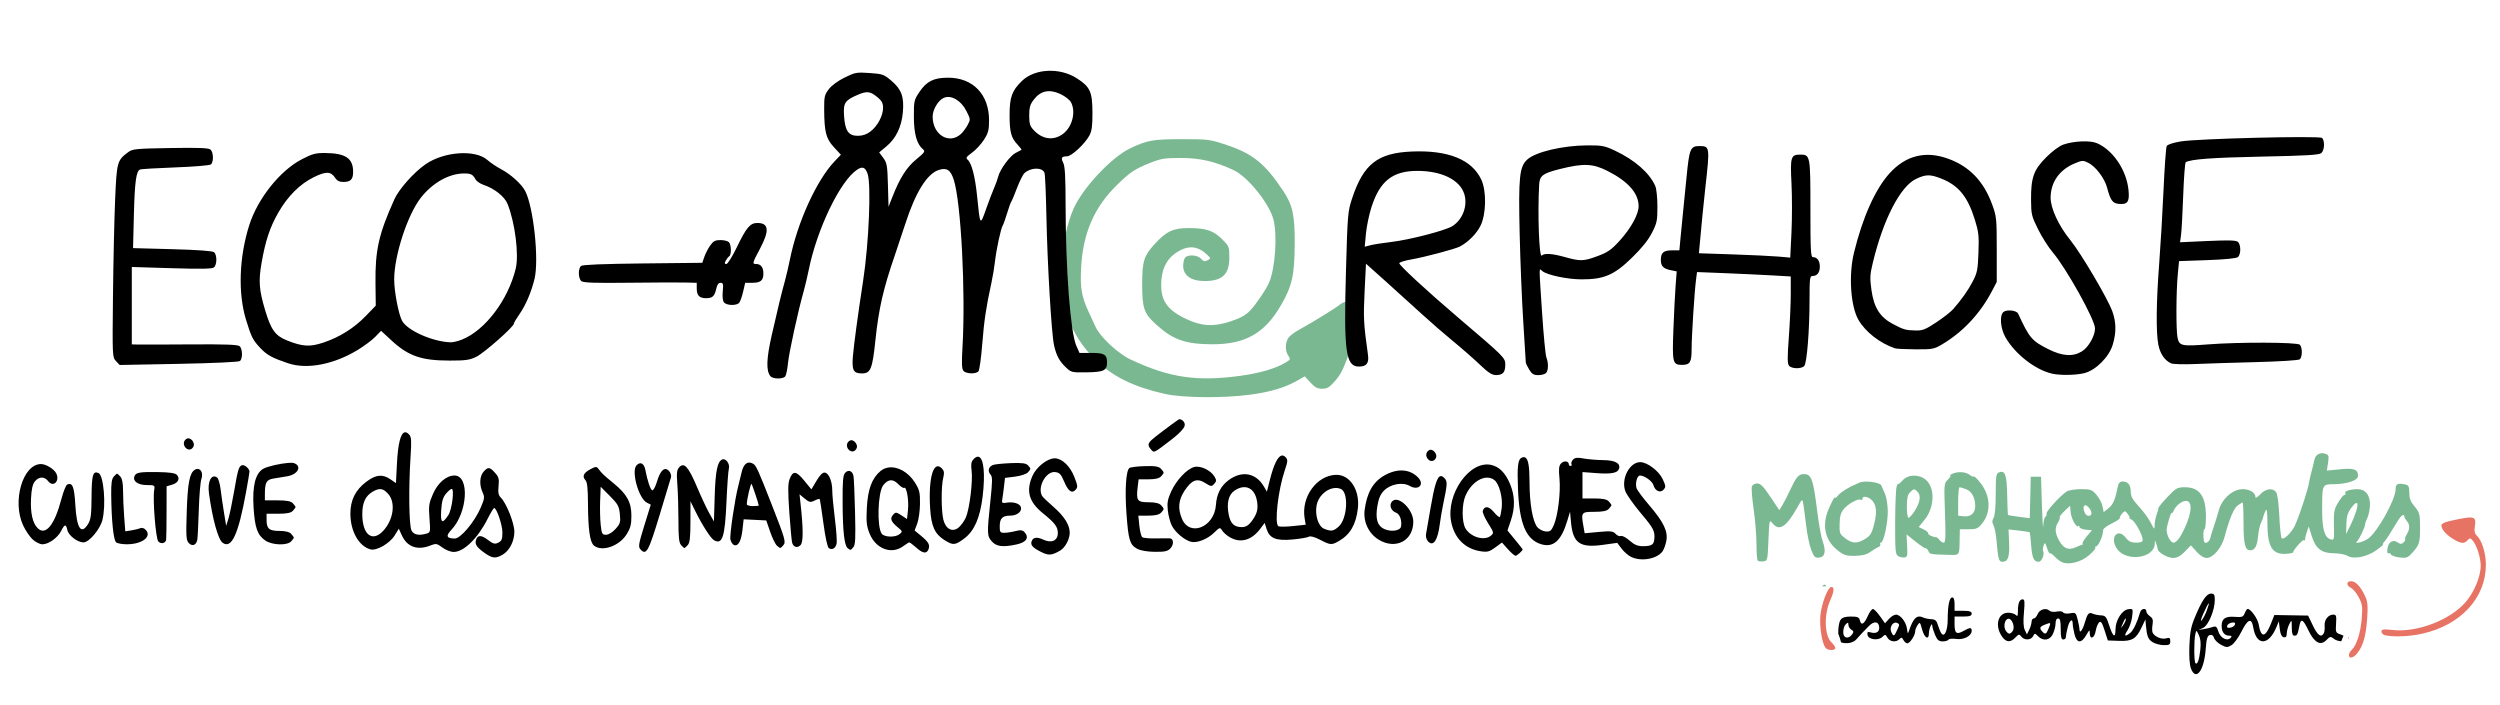 <?xml version="1.0" encoding="UTF-8" standalone="no"?>
<!-- Created with Inkscape (http://www.inkscape.org/) -->

<svg
   width="1950"
   height="550"
   viewBox="0 0 515.938 145.521"
   version="1.1"
   id="svg5"
   inkscape:version="1.1.1 (1:1.1+202109281943+c3084ef5ed)"
   sodipodi:docname="logoNomCompletSansFond.svg"
   inkscape:export-filename="/home/aro/Documents/Ecomorphose/logo/Kit logo/PNG/logoNomCompletSansFond.png"
   inkscape:export-xdpi="96"
   inkscape:export-ydpi="96"
   xmlns:inkscape="http://www.inkscape.org/namespaces/inkscape"
   xmlns:sodipodi="http://sodipodi.sourceforge.net/DTD/sodipodi-0.dtd"
   xmlns="http://www.w3.org/2000/svg"
   xmlns:svg="http://www.w3.org/2000/svg">
  <sodipodi:namedview
     id="namedview7"
     pagecolor="#ffffff"
     bordercolor="#eeeeee"
     borderopacity="1"
     inkscape:pageshadow="0"
     inkscape:pageopacity="0.18823529"
     inkscape:pagecheckerboard="false"
     inkscape:document-units="mm"
     showgrid="false"
     inkscape:zoom="0.32103575"
     inkscape:cx="1207.0307"
     inkscape:cy="331.73875"
     inkscape:window-width="1854"
     inkscape:window-height="1098"
     inkscape:window-x="66"
     inkscape:window-y="29"
     inkscape:window-maximized="1"
     inkscape:current-layer="layer1"
     units="px"
     height="1122.52px"
     showguides="true" />
  <defs
     id="defs2" />
  <g
     inkscape:label="Calque 1"
     inkscape:groupmode="layer"
     id="layer1">
    <g
       id="g1641">
      <rect
         style="fill:#ffffff;stroke:none;stroke-width:1.598;opacity:0"
         id="rect1313"
         width="515.938"
         height="145.521"
         x="0"
         y="1.4210855e-14"
         rx="3.3306809e-15"
         ry="11"
         inkscape:export-filename="/home/aro/Documents/Ecomorphose/logo/Kit logo/PNG/logoNomCompletAvecFond.png"
         inkscape:export-xdpi="96"
         inkscape:export-ydpi="96" />
      <g
         id="g1139"
         transform="translate(11.577,0.583)">
        <rect
           style="opacity:0;fill:#ffffff;fill-opacity:1;stroke:none;stroke-width:1.56"
           id="rect4526"
           width="482.335"
           height="99.483"
           x="3.8502676e-06"
           y="3.4387938e-07"
           rx="3.3306809e-15"
           ry="11" />
        <path
           style="fill:#7ab892;fill-opacity:1;stroke-width:0.353"
           d="m 228.9,80.726 c -6.428,-1.437 -10.68,-3.497 -14.24,-6.899 -2.837,-2.711 -4.811,-5.815 -6.282,-9.88 -1.825,-5.045 -1.051,-15.435 1.598,-21.45 1.879,-4.267 7.804,-10.602 11.632,-12.439 3.556,-1.706 4.743,-1.918 10.742,-1.918 5.512,0 5.712,0.027 9.368,1.25 5.29,1.77 7.858,3.879 11.582,9.509 1.911,2.889 2.359,5.002 2.319,10.936 -0.043,6.438 -0.537,8.615 -2.869,12.634 -3.329,5.739 -7.362,8.018 -14.15,7.997 -5.517,-0.017 -8.087,-0.918 -11.541,-4.043 -2.55,-2.308 -2.923,-3.372 -2.92,-8.338 0.003,-4.739 0.347,-5.862 2.534,-8.255 2.454,-2.685 3.851,-3.346 7.063,-3.344 3.576,0.003 5.122,0.515 6.892,2.285 1.453,1.453 1.5,1.572 1.5,3.761 0,3.527 -1.434,4.887 -5.153,4.887 -2.736,0 -4.372,-1.168 -4.372,-3.122 0,-0.727 0.191,-1.513 0.423,-1.746 0.666,-0.666 2.565,-0.508 3.271,0.271 0.511,0.564 0.765,0.621 1.356,0.305 0.709,-0.379 0.699,-0.415 -0.382,-1.381 -1.65,-1.474 -3.389,-1.683 -5.35,-0.641 -2.332,1.239 -3.584,3.225 -3.81,6.045 -0.325,4.053 0.956,6.107 5.032,8.062 3.214,1.542 5.756,1.69 9.224,0.535 2.089,-0.696 3.127,-1.271 4.06,-2.25 1.245,-1.306 3.423,-4.55 3.961,-5.901 1.223,-3.067 1.657,-9.545 0.858,-12.808 -0.806,-3.293 -5.277,-8.87 -8.22,-10.253 -3.828,-1.799 -6.925,-2.515 -10.885,-2.515 -3.454,0 -4.098,0.107 -6.534,1.082 -2.96,1.185 -3.982,1.871 -6.615,4.439 -4.748,4.631 -7.073,9.969 -7.454,17.118 -0.221,4.141 0.089,5.967 1.545,9.111 0.494,1.067 1.153,2.489 1.464,3.16 0.949,2.047 4.579,5.431 7.118,6.637 7.941,3.77 13.678,4.636 22.654,3.423 4.046,-0.547 7.291,-1.49 9.361,-2.719 1.077,-0.64 1.114,-0.727 0.617,-1.436 -0.687,-0.981 -0.675,-2.702 0.025,-3.701 0.305,-0.435 1.297,-1.189 2.205,-1.676 2.496,-1.339 7.793,-4.608 8.495,-5.243 0.787,-0.713 2.634,-0.726 3.217,-0.024 0.597,0.719 0.257,5.394 -0.564,7.753 -1.933,5.559 -2.409,6.59 -3.727,8.088 -1.182,1.343 -1.629,1.613 -2.666,1.613 -0.981,0 -1.494,-0.272 -2.418,-1.281 l -1.173,-1.281 -1.52,0.87 c -2.529,1.447 -5.546,2.351 -9.735,2.917 -5.471,0.74 -13.893,0.67 -17.539,-0.145 z"
           id="path1245-5" />
        <path
           style="fill:#000000;stroke-width:0.353"
           d="m 147.426,77.062 c -0.929,-1.12 -0.847,-3.595 0.283,-8.56 1.319,-5.796 1.962,-8.44 2.69,-11.072 0.295,-1.067 0.76,-3.052 1.033,-4.41 1.554,-7.732 5.524,-16.448 9.275,-20.359 l 1.255,-1.309 -1.442,-1.564 c -1.635,-1.774 -1.98,-3.119 -2.008,-7.84 -0.016,-2.58 0.075,-2.97 0.955,-4.124 0.586,-0.768 1.883,-1.723 3.267,-2.404 2.165,-1.066 2.456,-1.119 5.145,-0.934 2.68,0.184 2.948,0.278 4.494,1.584 2.098,1.772 2.662,3.324 2.377,6.543 -0.264,2.985 -1.427,5.381 -3.412,7.03 l -1.475,1.225 0.842,1.138 c 0.764,1.032 0.854,1.554 0.965,5.608 l 0.123,4.47 0.761,-1.94 c 1.569,-3.998 2.951,-6.182 4.956,-7.832 1.761,-1.45 1.903,-1.665 1.384,-2.095 -1.27,-1.051 -1.863,-3.175 -1.871,-6.701 -0.007,-3.254 0.041,-3.473 1.139,-5.115 1.477,-2.21 2.96,-2.949 5.923,-2.95 5.128,-0.001 8.453,3.452 8.453,8.779 0,2.02 -0.154,2.614 -1.041,4.013 -0.573,0.903 -1.683,2.107 -2.466,2.674 -1.192,0.863 -1.342,1.101 -0.918,1.453 0.831,0.69 1.552,3.476 1.965,7.598 0.609,6.084 0.61,6.085 1.825,2.646 0.582,-1.649 1.338,-3.634 1.679,-4.41 0.341,-0.776 0.72,-1.826 0.842,-2.333 0.354,-1.47 2.429,-4.302 3.584,-4.889 0.582,-0.296 1.126,-0.58 1.209,-0.63 0.083,-0.051 -0.264,-0.527 -0.771,-1.058 -1.353,-1.419 -1.672,-2.59 -1.672,-6.14 0,-3.689 0.488,-5.034 2.553,-7.038 2.637,-2.559 7.78,-2.809 11.312,-0.549 2.763,1.767 3.224,2.782 3.236,7.116 0.007,2.772 -0.13,3.783 -0.64,4.718 -0.948,1.739 -3.688,4.277 -4.616,4.277 -1.125,0 -1.299,0.312 -0.763,1.368 0.348,0.685 0.471,2.906 0.475,8.536 0.009,13.355 0.998,26.431 2.206,29.167 l 0.662,1.499 h 2.419 c 2.725,0 3.265,0.325 3.265,1.968 0,1.67 -0.655,1.988 -4.203,2.042 -3.048,0.046 -3.188,0.013 -4.268,-1.011 -1.375,-1.304 -1.982,-2.435 -2.467,-4.595 -0.526,-2.348 -1.377,-16.745 -1.574,-26.639 -0.091,-4.586 -0.268,-8.604 -0.392,-8.928 -0.447,-1.165 -2.761,-1.149 -4.102,0.028 -0.331,0.291 -1.029,1.661 -1.55,3.045 -0.521,1.384 -1.062,2.675 -1.201,2.87 -0.14,0.194 -0.54,1.305 -0.889,2.469 -0.35,1.164 -0.747,2.275 -0.882,2.469 -0.369,0.528 -1.333,5 -1.595,7.403 -0.127,1.161 -0.457,3.145 -0.733,4.41 -1.095,5.004 -1.513,7.801 -1.899,12.702 -0.222,2.812 -0.569,5.312 -0.772,5.556 -0.513,0.618 -2.572,0.556 -3.111,-0.093 -0.337,-0.406 -0.384,-1.584 -0.191,-4.851 0.667,-11.316 -0.297,-29.861 -1.796,-34.568 -0.655,-2.055 -1.459,-2.574 -3.133,-2.021 -2.4,0.792 -4.786,4.649 -6.873,11.109 -0.627,1.94 -1.605,4.877 -2.174,6.526 -2.369,6.865 -3.312,10.993 -3.988,17.45 -0.629,6.007 -0.987,6.892 -2.793,6.892 -1.738,0 -2.087,-0.644 -1.867,-3.436 0.182,-2.31 1.023,-8.531 2.134,-15.791 1.176,-7.685 1.676,-19.767 0.909,-21.968 -0.476,-1.365 -1.049,-1.588 -2.171,-0.844 -3.49,2.313 -8.286,12.258 -9.982,20.695 -0.273,1.358 -0.744,3.343 -1.046,4.41 -1.16,4.096 -3.021,12.624 -3.232,14.817 -0.122,1.261 -0.378,2.491 -0.569,2.734 -0.464,0.588 -2.543,0.564 -3.04,-0.036 z m 39.334,-50.016 c 0.412,-0.384 1.026,-1.213 1.365,-1.843 0.603,-1.12 0.597,-1.183 -0.28,-2.914 -1.094,-2.159 -3.169,-3.348 -4.66,-2.669 -1.165,0.531 -2.286,2.426 -2.288,3.866 -0.004,3.752 3.424,5.834 5.862,3.56 z m 20.947,0.069 c 1.993,-1.417 2.82,-4.577 1.73,-6.613 -0.266,-0.496 -1.257,-1.258 -2.207,-1.694 -2.27,-1.043 -4.061,-0.662 -5.451,1.159 -0.779,1.021 -0.952,1.617 -0.952,3.275 0,1.673 0.154,2.195 0.882,2.983 1.787,1.936 4.053,2.272 5.997,0.89 z m -39.629,-0.574 c 1.452,-1.108 2.588,-3.246 2.588,-4.873 0,-0.919 -0.259,-1.435 -1.056,-2.106 -1.564,-1.316 -2.243,-1.408 -4.191,-0.57 -2.638,1.135 -2.977,1.657 -2.806,4.329 0.196,3.081 0.91,4.123 2.826,4.123 1.02,0 1.813,-0.271 2.641,-0.902 z m 125.695,48.08 c -1.268,-1.209 -3.728,-3.364 -5.468,-4.787 -1.74,-1.424 -4.512,-3.829 -6.162,-5.344 -1.649,-1.515 -4.983,-4.532 -7.408,-6.704 l -4.41,-3.949 -0.284,5.765 c -0.267,5.416 -0.203,6.61 0.703,13.092 0.233,1.671 -0.319,2.375 -1.865,2.375 -2.74,0 -3.156,-3.072 -2.682,-19.789 0.332,-11.702 0.378,-12.238 1.275,-14.944 2.341,-7.059 5.259,-9.349 12.292,-9.647 7.532,-0.319 12.409,1.65 14.359,5.799 1.107,2.355 1.024,7.141 -0.166,9.527 -0.82,1.645 -2.517,3.356 -4.237,4.271 -0.983,0.523 -7.254,2.191 -10.083,2.682 -1.281,0.222 -2.377,0.563 -2.436,0.757 -0.111,0.367 5.601,5.651 11.997,11.099 9.758,8.311 9.878,8.431 9.878,9.853 0,1.591 -0.506,2.157 -1.923,2.148 -0.833,-0.005 -1.596,-0.502 -3.381,-2.205 z M 275.534,49.356 c 3.742,-0.438 11.066,-2.329 12.576,-3.247 2.192,-1.333 3.283,-4.296 2.479,-6.731 -0.952,-2.883 -4.7,-4.701 -9.681,-4.693 -5.08,0.008 -7.713,2.088 -9.442,7.456 -0.49,1.522 -1.005,3.988 -1.144,5.48 l -0.253,2.713 1.186,-0.308 c 0.652,-0.169 2.578,-0.471 4.278,-0.67 z m 28.477,26.331 c -0.384,-0.631 -0.701,-1.305 -0.704,-1.499 -0.003,-0.194 -0.235,-3.925 -0.516,-8.29 -0.281,-4.366 -0.617,-12.541 -0.746,-18.168 -0.271,-11.796 -0.054,-13.914 1.579,-15.399 1.724,-1.568 7.344,-2.889 12.384,-2.913 3.039,-0.014 3.571,0.087 5.708,1.092 4.084,1.921 7.14,4.601 8.315,7.294 0.247,0.566 0.441,2.43 0.441,4.233 1.3e-4,2.937 -0.101,3.419 -1.138,5.441 -0.772,1.506 -2.104,3.16 -4.145,5.149 -3.649,3.555 -5.759,4.457 -10.396,4.442 -2.941,-0.01 -7.095,-0.893 -8.092,-1.72 -0.698,-0.579 -0.695,-1.491 -0.027,8.662 0.299,4.547 0.696,8.668 0.882,9.157 0.464,1.22 0.424,2.733 -0.085,3.242 -0.233,0.233 -0.95,0.423 -1.593,0.423 -0.941,0 -1.306,-0.224 -1.868,-1.147 z M 318.116,52.271 c 2.101,-0.779 2.824,-1.281 4.535,-3.148 2.331,-2.544 3.942,-5.464 3.942,-7.145 0,-2.692 -2.181,-5.151 -6.486,-7.315 -2.982,-1.499 -4.908,-1.573 -9.715,-0.373 -3.559,0.888 -4.218,1.375 -4.322,3.189 -0.344,6.02 -0.009,15.225 0.535,14.682 0.534,-0.534 2.176,-0.425 4.819,0.319 3.129,0.881 3.811,0.86 6.692,-0.208 z m 93.673,24.23 c -3.454,-0.849 -7.534,-4.059 -9.481,-7.46 -1.052,-1.837 -1.268,-4.538 -0.42,-5.242 0.673,-0.558 2.71,-0.333 3.019,0.334 2.324,5.024 2.825,5.618 6.16,7.306 2.966,1.501 5.138,1.65 7.027,0.482 1.343,-0.83 2.69,-3.201 2.69,-4.734 0,-1.756 -5.913,-12.388 -8.725,-15.688 -0.878,-1.03 -2.24,-3.173 -3.027,-4.763 -1.344,-2.714 -1.432,-3.083 -1.451,-6.064 -0.03,-4.609 0.537,-6.203 3.124,-8.792 1.286,-1.287 2.706,-2.338 3.553,-2.63 2.178,-0.75 5.513,-0.889 6.912,-0.288 3.312,1.421 6.081,5.504 6.517,9.608 0.264,2.487 -0.159,3.101 -2.019,2.92 -1.266,-0.123 -1.714,-0.751 -2.398,-3.361 -0.496,-1.892 -2.345,-4.343 -3.846,-5.099 -1.102,-0.555 -1.254,-0.549 -2.84,0.11 -3.145,1.307 -4.95,3.876 -4.965,7.067 -0.01,2.199 1.659,5.796 4.062,8.756 2.22,2.735 7.754,12.118 8.68,14.72 0.804,2.259 0.833,4.307 0.094,6.824 -0.75,2.554 -3.491,5.314 -5.875,5.914 -1.789,0.45 -5.123,0.49 -6.792,0.08 z M 357.636,74.891 c -0.349,-0.421 -0.358,-1.651 -0.041,-5.909 0.22,-2.958 0.399,-6.982 0.398,-8.944 l -0.003,-3.566 -3.969,-0.227 c -2.183,-0.125 -6.535,-0.329 -9.672,-0.454 l -5.703,-0.227 -0.203,1.551 c -0.326,2.499 -0.913,11.704 -0.913,14.334 0,2.728 -0.325,3.268 -1.968,3.268 -1.942,0 -2.046,-0.418 -1.797,-7.157 0.124,-3.34 0.329,-7.437 0.456,-9.105 l 0.231,-3.033 -1.161,-0.232 c -1.605,-0.321 -2.111,-0.834 -2.111,-2.141 0,-1.5 0.555,-1.968 2.336,-1.968 h 1.489 l 0.218,-2.381 c 0.12,-1.31 0.381,-3.969 0.579,-5.909 0.198,-1.94 0.507,-5.036 0.687,-6.879 0.564,-5.791 0.796,-6.35 2.629,-6.35 2.184,0 2.201,0.115 1.238,8.643 -0.324,2.869 -0.852,8.217 -1.188,12.031 l -0.128,1.448 6.918,0.231 c 3.805,0.127 8.045,0.329 9.423,0.448 l 2.504,0.217 0.253,-5.195 c 0.139,-2.857 0.141,-7.398 0.004,-10.091 -0.278,-5.485 -0.133,-5.968 1.79,-5.968 2.088,0 2.117,0.149 2.117,11.167 0,8.797 0.066,10 0.547,10 0.856,-2.1e-5 1.393,0.748 1.393,1.94 0,1.232 -0.541,1.94 -1.482,1.94 -0.582,0 -0.636,0.423 -0.641,5.027 -0.007,6.26 -0.535,12.87 -1.08,13.526 -0.546,0.658 -2.593,0.635 -3.15,-0.035 z M 47.899,74.394 c -3.286,-1.106 -4.361,-1.69 -5.691,-3.091 -1.599,-1.684 -1.909,-2.29 -3.007,-5.874 -1.68,-5.484 -1.439,-12.858 0.637,-19.471 1.736,-5.531 6.383,-11.365 10.906,-13.691 2.189,-1.126 2.826,-1.292 4.864,-1.269 4.152,0.048 5.68,1.087 5.691,3.871 0.006,1.556 -0.511,2.099 -1.998,2.099 -0.83,0 -1.312,-0.238 -1.71,-0.845 -0.887,-1.354 -1.862,-1.386 -4.401,-0.145 -2.859,1.397 -5.377,3.906 -7.325,7.299 -1.729,3.012 -2.654,5.784 -3.457,10.364 -0.661,3.771 -0.526,5.596 0.726,9.778 1.229,4.104 2.092,5.289 4.582,6.281 3.14,1.252 4.678,1.34 7.426,0.425 3.352,-1.115 6.345,-2.991 8.758,-5.489 l 2.068,-2.141 -0.056,-4.677 c -0.082,-6.767 0.678,-10.128 3.913,-17.299 0.942,-2.088 4.039,-5.564 6.416,-7.201 3.826,-2.635 10.255,-3.086 12.751,-0.894 0.655,0.575 1.956,1.448 2.891,1.941 1.955,1.029 4.172,3.041 4.918,4.463 1.721,3.279 2.887,14.212 1.934,18.137 -0.661,2.723 -1.824,5.452 -3.091,7.256 -0.648,0.922 -1.178,1.821 -1.178,1.997 0,0.628 -6.102,6.016 -7.711,6.809 -1.406,0.693 -2.188,0.807 -5.519,0.807 -5.87,0 -8.544,-0.932 -12.087,-4.213 l -2.088,-1.933 -1.202,1.245 c -0.661,0.685 -2.314,1.917 -3.672,2.738 -4.927,2.978 -10.419,4.025 -14.287,2.723 z m 35.879,-4.9 c 4.785,-1.93 9.506,-8.174 11.078,-14.653 0.693,-2.857 -0.143,-9.477 -1.683,-13.328 -0.609,-1.523 -2.685,-3.182 -4.913,-3.929 -0.721,-0.241 -1.484,-0.756 -1.697,-1.145 -0.56,-1.021 -0.944,-1.224 -2.327,-1.227 -3.093,-0.009 -6.528,1.909 -8.947,4.993 -2.769,3.531 -5.516,11.944 -5.516,16.893 0,2.419 0.881,7.079 1.602,8.473 1.047,2.026 6.283,4.367 10.039,4.49 0.485,0.016 1.549,-0.24 2.365,-0.569 z m -71.416,4.44 c -0.75,-0.799 -0.756,-0.914 -0.622,-13.505 0.074,-6.985 0.273,-15.916 0.443,-19.848 0.335,-7.77 0.416,-8.064 2.689,-9.761 0.897,-0.67 1.564,-0.735 8.715,-0.854 5.779,-0.096 7.876,-0.019 8.267,0.306 0.637,0.529 0.693,2.597 0.083,3.084 -0.243,0.194 -3.522,0.466 -7.287,0.605 -3.766,0.139 -7.058,0.334 -7.316,0.433 -0.81,0.311 -1.111,2.535 -1.286,9.49 l -0.169,6.736 8.113,0.221 c 5.3,0.144 8.283,0.362 8.603,0.627 0.642,0.533 0.63,2.587 -0.019,3.126 -0.382,0.317 -2.551,0.36 -8.731,0.171 l -8.223,-0.251 v 7.986 7.986 l 1.235,0.035 c 0.679,0.019 5.567,0.005 10.862,-0.031 7.102,-0.049 9.763,0.046 10.142,0.361 0.63,0.523 0.679,2.594 0.074,3.072 -0.257,0.203 -5.517,0.447 -12.628,0.584 L 13.118,74.74 12.361,73.934 Z m 424.122,0.47 c -1.326,-0.593 -2.283,-2.005 -2.642,-3.899 -0.491,-2.591 -0.42,-8.814 0.191,-16.779 0.283,-3.687 0.685,-10.513 0.893,-15.169 0.208,-4.657 0.5,-8.702 0.65,-8.99 0.165,-0.318 1.294,-0.694 2.883,-0.961 3.463,-0.58 28.56,-1.203 29.158,-0.724 0.637,0.511 0.544,2.565 -0.142,3.135 -0.455,0.378 -3.152,0.536 -12.259,0.719 -10.203,0.205 -14.702,0.539 -15.713,1.164 -0.153,0.095 -0.385,3.152 -0.516,6.795 -0.131,3.643 -0.332,7.319 -0.447,8.17 l -0.209,1.547 5.702,-0.258 c 4.292,-0.195 5.83,-0.152 6.221,0.172 0.664,0.551 0.673,2.599 0.014,3.147 -0.32,0.266 -2.638,0.495 -6.325,0.626 l -5.82,0.206 -0.256,2.681 c -0.352,3.685 -0.382,11.576 -0.049,13.14 0.357,1.677 0.855,1.785 6.294,1.362 6.444,-0.501 18.413,-0.458 18.938,0.068 0.556,0.556 0.544,2.569 -0.018,3.018 -0.248,0.198 -4.149,0.447 -8.908,0.569 -4.657,0.119 -10.372,0.298 -12.7,0.398 -2.328,0.1 -4.551,0.039 -4.939,-0.135 z m -56.974,-3.098 c -3.158,-1.078 -6.135,-3.405 -7.57,-5.917 -1.6,-2.803 -2.024,-9.202 -0.911,-13.779 1.772,-7.289 4.4,-13.166 7.344,-16.419 3.336,-3.686 7.402,-4.71 12.062,-3.036 4.411,1.584 7.362,4.643 9.118,9.452 0.904,2.475 0.948,2.903 0.948,9.297 v 6.703 l -1.018,1.94 c -2.433,4.636 -6.013,8.437 -10.355,10.994 -1.561,0.919 -1.94,0.987 -5.384,0.967 -2.037,-0.012 -3.942,-0.103 -4.233,-0.202 z m 8.51,-5.36 c 1.432,-0.944 3.004,-2.174 3.495,-2.734 1.781,-2.033 3.097,-3.904 4.074,-5.793 0.882,-1.703 1.015,-2.389 1.14,-5.877 0.126,-3.506 0.039,-4.278 -0.775,-6.879 -1.469,-4.692 -3.357,-6.994 -6.873,-8.38 -2.321,-0.915 -3.188,-0.908 -5.202,0.039 -3.283,1.543 -6.805,8.366 -8.963,17.364 -0.582,2.426 -0.616,3.141 -0.267,5.61 0.51,3.608 1.76,5.583 4.421,6.986 2.231,1.176 2.623,1.288 4.717,1.34 1.394,0.035 2.008,-0.208 4.233,-1.675 z M 137.855,61.838 c -0.281,-0.338 -0.379,-1.17 -0.271,-2.293 0.146,-1.516 0.082,-1.762 -0.456,-1.762 -0.42,0 -0.706,0.376 -0.871,1.147 -0.342,1.598 -0.782,2.028 -2.077,2.028 -1.43,0 -1.968,-0.55 -1.968,-2.011 v -1.164 l -2.381,-0.061 c -1.31,-0.034 -6.546,-0.013 -11.637,0.047 -7.043,0.083 -9.383,0.002 -9.79,-0.335 -0.659,-0.547 -0.702,-2.601 -0.066,-3.129 0.314,-0.261 4.507,-0.432 12.745,-0.521 l 12.277,-0.132 0.426,-1.239 c 0.234,-0.681 0.78,-1.736 1.213,-2.345 0.642,-0.901 1.031,-1.106 2.104,-1.106 0.724,0 1.507,0.191 1.74,0.423 0.511,0.511 0.564,2.623 0.072,2.927 -0.193,0.119 -0.516,0.526 -0.718,0.903 -0.282,0.527 -0.253,0.686 0.127,0.686 0.276,0 1.227,-1.519 2.154,-3.44 1.99,-4.122 2.755,-5.027 4.247,-5.027 2.373,0 2.534,1.554 0.548,5.296 -1.609,3.033 -1.644,3.171 -0.785,3.171 0.941,0 1.482,0.708 1.482,1.94 0,1.466 -0.563,1.94 -2.303,1.94 h -1.456 l -0.421,1.826 c -0.232,1.004 -0.596,2.036 -0.809,2.293 -0.526,0.634 -2.581,0.592 -3.125,-0.064 z"
           id="path960-6" />
      </g>
      <path
         id="path6237-3"
         style="fill:#000000;stroke-width:0.373"
         d="m 243.69,86.562 c -0.176,-0.063 -0.342,-0.064 -0.455,0.013 -1.39,0.938 -5.096,3.744 -5.614,4.251 -0.762,0.746 -0.775,1.16 -0.06,1.96 0.631,0.706 0.495,0.77 3.957,-1.878 1.332,-1.019 2.032,-1.676 2.482,-2.247 0.088,-0.123 0.255,-0.329 0.349,-0.459 0.248,-0.487 0.213,-0.883 -0.144,-1.283 -0.153,-0.171 -0.338,-0.295 -0.514,-0.358 z M 83.518,89.223 c -0.842,0.191 -1.393,2.374 -1.598,6.42 l -0.206,4.06 -1.135,-0.784 c -1.624,-1.122 -2.997,-0.985 -4.972,0.497 -2.253,1.691 -3.299,3.786 -3.296,6.605 0.003,3.601 1.733,6.683 4.13,7.356 1.254,0.352 3.999,-1.226 5.013,-2.88 l 0.85,-1.386 0.645,1.405 c 1.092,2.379 3.247,3.126 5.912,2.05 1.102,-0.445 1.338,-0.404 2.43,0.425 0.665,0.505 1.72,0.917 2.345,0.917 2.084,0 4.969,-2.812 6.974,-6.798 0.626,-1.245 1.243,-2.264 1.371,-2.267 0.519,-0.01 1.707,3.508 1.707,5.057 0,1.366 -0.149,1.734 -0.843,2.088 -0.704,0.359 -1.06,0.265 -2.158,-0.57 -1.346,-1.023 -2.086,-1.036 -2.427,-0.044 -0.31,0.904 0.065,1.515 1.629,2.649 1.692,1.227 2.362,1.307 3.832,0.456 1.428,-0.826 2.433,-2.786 2.434,-4.749 10e-4,-1.737 -1.628,-5.855 -2.776,-7.017 -0.517,-0.523 -0.622,-1.042 -0.486,-2.397 0.149,-1.476 0.041,-1.878 -0.734,-2.745 -1.094,-1.223 -1.432,-1.255 -2.352,-0.227 -0.827,0.924 -0.915,2.74 -0.209,4.268 0.451,0.974 0.415,1.265 -0.381,3.138 -1.241,2.92 -4.155,6.398 -5.353,6.39 -1.71,-0.011 -1.917,-0.53 -0.715,-1.792 3.369,-3.538 3.812,-11.215 0.648,-11.215 -1.661,0 -3.43,1.505 -4.415,3.758 -0.872,1.993 -0.941,2.468 -0.743,5.091 0.208,2.757 0.182,2.905 -0.567,3.129 -1.613,0.483 -2.692,0.264 -3.148,-0.641 -0.514,-1.02 -0.614,-8.797 -0.195,-15.154 0.221,-3.352 0.176,-4.113 -0.275,-4.617 -0.343,-0.384 -0.656,-0.542 -0.937,-0.478 z m -44.885,1.269 c -0.758,0.325 -0.925,1.247 -0.345,1.896 0.581,0.649 1.405,0.462 1.696,-0.385 0.104,-0.302 -0.047,-0.814 -0.336,-1.136 -0.288,-0.322 -0.745,-0.491 -1.016,-0.375 z m 136.843,0.395 c -0.758,0.325 -0.925,1.246 -0.345,1.896 0.581,0.649 1.405,0.462 1.696,-0.385 0.244,-0.712 -0.714,-1.784 -1.351,-1.511 z m 119.561,1.971 c -0.758,0.325 -0.925,1.247 -0.345,1.896 0.581,0.649 1.405,0.462 1.696,-0.385 0.244,-0.712 -0.714,-1.784 -1.351,-1.511 z m -30.506,1.155 c -0.826,0.14 -1.663,1.85 -2.479,5.085 l -0.596,2.364 -0.625,-1.066 c -1.647,-2.81 -4.538,-3.333 -7.268,-1.312 -1.62,1.199 -2.476,2.865 -2.626,5.109 -0.305,4.578 -5.395,6.674 -7.003,2.885 -0.891,-2.099 -0.743,-3.847 0.487,-5.745 1.481,-2.286 2.612,-2.724 4.286,-1.662 1.195,0.757 1.346,0.773 1.867,0.189 0.49,-0.548 0.501,-0.75 0.083,-1.476 -0.752,-1.306 -2.876,-2.333 -4.17,-2.015 -1.515,0.372 -3.719,2.705 -4.791,5.071 -0.732,1.615 -0.858,2.327 -0.691,3.908 0.113,1.063 0.497,2.491 0.853,3.175 0.707,1.353 2.543,2.903 3.884,3.279 1.228,0.345 3.433,-0.511 4.816,-1.868 1.151,-1.13 1.22,-1.148 1.67,-0.436 0.258,0.409 0.977,1.036 1.597,1.393 2.184,1.258 4.464,0.622 6.242,-1.74 l 0.93,-1.236 0.384,1.234 c 0.611,1.959 1.966,2.506 5.412,2.185 1.602,-0.149 3.114,-0.411 3.36,-0.581 0.259,-0.179 1.211,0.088 2.253,0.63 2.146,1.117 2.386,1.136 3.849,0.308 2.368,-1.341 3.572,-3.385 3.97,-6.74 0.452,-3.808 -1.644,-7.041 -4.509,-6.957 -3.994,0.117 -7.212,4.573 -6.475,8.965 l 0.224,1.333 -2.64,0.277 c -1.452,0.152 -2.805,0.163 -3.006,0.024 -0.843,-0.582 -0.044,-7.503 1.333,-11.55 0.615,-1.808 0.641,-2.151 0.199,-2.645 -0.272,-0.304 -0.546,-0.432 -0.821,-0.385 z m -62.497,0.274 c -0.324,-0.134 -0.719,0.033 -1.173,0.54 -0.427,0.477 -0.514,1.048 -0.35,2.275 0.287,2.14 -0.422,7.956 -1.181,9.681 -0.328,0.745 -1.003,1.687 -1.502,2.094 -1.274,1.039 -2.661,0.317 -3.146,-1.638 -0.444,-1.786 -0.46,-6.929 -0.028,-8.615 0.252,-0.981 0.205,-1.416 -0.201,-1.87 -1.763,-1.971 -2.893,1.71 -2.499,8.138 0.226,3.684 0.943,5.291 2.922,6.544 1.812,1.147 2.198,1.121 4.091,-0.281 2.096,-1.552 3.287,-4.26 3.821,-8.684 0.565,-4.684 0.22,-7.783 -0.753,-8.184 z m 112.763,0.141 c -0.205,-0.118 -0.452,-0.105 -0.746,0.02 -0.803,0.345 -0.971,1.771 -0.775,6.569 0.29,7.095 1.676,10.359 4.795,11.299 2.492,0.75 4.124,-0.705 5.357,-4.778 l 0.586,-1.936 0.204,2.212 c 0.394,4.267 1.829,5.286 6.529,4.635 l 3.008,-0.417 0.894,1.188 c 0.491,0.653 1.377,1.423 1.969,1.711 2.079,1.013 5.311,0.442 6.489,-1.147 0.262,-0.353 0.608,-1.298 0.77,-2.1 0.4,-1.985 -0.514,-3.909 -3.535,-7.437 -1.3,-1.518 -2.467,-3.085 -2.594,-3.481 -0.327,-1.024 0.104,-2.631 0.706,-2.631 0.911,0 2.534,1.156 2.765,1.968 0.344,1.212 1.422,1.71 2.089,0.965 0.498,-0.557 0.483,-0.76 -0.151,-2.151 -0.775,-1.699 -3.196,-3.542 -4.653,-3.542 -2.223,0 -4.005,3.472 -3.077,5.994 0.264,0.716 1.715,2.771 3.225,4.566 2.644,3.143 2.918,3.683 2.749,5.411 -0.104,1.064 -0.618,1.367 -2.336,1.374 -1.08,0.004 -1.784,-0.29 -2.757,-1.154 -0.718,-0.638 -1.529,-1.065 -1.803,-0.948 -0.273,0.117 -0.763,-0.084 -1.087,-0.447 -0.5,-0.559 -1.035,-0.619 -3.484,-0.391 l -2.894,0.27 -0.228,-1.274 c -0.549,-3.067 -0.492,-3.147 2.216,-3.147 1.751,0 2.601,-0.176 2.998,-0.62 0.305,-0.341 0.554,-0.683 0.554,-0.761 0,-0.077 -0.25,-0.419 -0.554,-0.76 -0.397,-0.444 -1.247,-0.62 -2.998,-0.62 H 326.586 v -2.723 -2.723 l 2.784,0.213 c 3.119,0.239 4.45,-0.004 4.745,-0.865 0.392,-1.141 -0.762,-1.788 -3.234,-1.813 -1.295,-0.013 -3.121,-0.164 -4.057,-0.336 -1.297,-0.238 -1.822,-0.179 -2.208,0.252 -0.278,0.311 -0.416,0.728 -0.305,0.928 0.11,0.199 0.032,0.363 -0.173,0.363 -0.205,0 -0.374,-0.159 -0.374,-0.352 0,-0.68 -1.044,-0.79 -1.6,-0.169 -0.451,0.504 -0.516,1.113 -0.328,3.078 0.274,2.863 -0.312,7.691 -1.174,9.667 -0.504,1.155 -0.771,1.367 -1.637,1.296 -0.57,-0.046 -1.34,-0.425 -1.712,-0.84 -0.993,-1.11 -1.649,-4.837 -1.656,-9.398 -0.004,-3.134 -0.244,-4.661 -0.86,-5.016 z m -97.126,0.157 c -1.543,0 -3.809,1.8 -4.618,3.668 -1.34,3.096 -0.71,5.332 2.156,7.654 2.495,2.021 3.1,2.818 3.1,4.083 0,1.598 -1.286,2.18 -3.023,1.368 -1.289,-0.602 -2.098,-0.484 -2.383,0.348 -0.269,0.784 0.191,1.311 1.89,2.17 1.595,0.806 2.204,0.771 3.952,-0.222 1.084,-0.616 2.042,-2.404 2.02,-3.769 -0.026,-1.587 -1.158,-3.371 -3.336,-5.261 -1.164,-1.01 -2.233,-2.04 -2.375,-2.29 -1.016,-1.78 0.807,-5.116 2.684,-4.911 0.916,0.1 1.223,0.418 1.867,1.939 0.864,2.041 1.608,2.57 2.387,1.698 0.467,-0.522 0.435,-0.821 -0.278,-2.645 -0.876,-2.238 -2.556,-3.83 -4.041,-3.83 z m -68.627,0.236 c -0.989,0.424 -1.391,2.388 -1.548,7.557 l -0.159,5.23 -0.953,-1.681 c -0.524,-0.924 -1.679,-3.394 -2.566,-5.489 -1.75,-4.131 -2.65,-5.117 -3.65,-3.998 -0.502,0.561 -0.563,1.148 -0.377,3.607 0.122,1.616 0.222,4.939 0.222,7.385 0,3.517 0.116,4.577 0.554,5.067 0.305,0.341 0.611,0.619 0.68,0.619 0.069,0 0.375,-0.278 0.68,-0.619 0.434,-0.485 0.556,-1.535 0.561,-4.831 l 0.006,-4.211 0.973,1.971 c 1.45,2.938 3.194,5.661 3.877,6.053 1.732,0.995 2.262,-0.614 2.577,-7.827 0.147,-3.362 0.371,-6.485 0.497,-6.941 0.266,-0.958 -0.642,-2.208 -1.375,-1.894 z m 5.612,0.637 c -0.732,-0.016 -1.299,0.678 -1.606,2.011 -0.209,0.909 -0.52,2.184 -0.691,2.835 -0.708,2.69 -1.811,10.195 -1.622,11.035 0.112,0.498 0.438,1.006 0.725,1.129 0.86,0.369 1.499,-0.755 1.761,-3.092 l 0.247,-2.205 2.333,0.116 2.334,0.116 0.815,2.366 c 0.448,1.301 1.083,2.588 1.41,2.859 0.732,0.607 0.655,0.613 1.291,-0.098 0.581,-0.65 0.411,-1.247 -2.419,-8.479 -2.765,-7.066 -3.174,-7.965 -3.795,-8.337 -0.277,-0.166 -0.539,-0.25 -0.783,-0.255 z m -95.183,0.073 c -1.626,0.127 -4.262,0.703 -5.152,1.218 -1.618,0.936 -2.269,3.549 -1.99,7.99 0.264,4.204 0.8,5.704 2.436,6.82 1.422,0.969 4.527,1.058 5.336,0.153 0.305,-0.341 0.554,-0.683 0.554,-0.76 0,-0.077 -0.25,-0.42 -0.554,-0.761 -0.363,-0.405 -1.192,-0.62 -2.398,-0.62 -2.145,0 -2.691,-0.455 -2.691,-2.248 v -1.301 h 2.444 c 1.751,0 2.6,-0.175 2.998,-0.619 0.305,-0.341 0.554,-0.683 0.554,-0.761 0,-0.077 -0.25,-0.419 -0.554,-0.76 -0.404,-0.452 -1.263,-0.62 -3.174,-0.62 h -2.62 l 0.005,-1.282 c 0.009,-2.44 0.31,-2.982 1.793,-3.225 0.757,-0.124 2.014,-0.33 2.794,-0.459 2.243,-0.369 3.141,-2.108 1.407,-2.723 -0.216,-0.077 -0.646,-0.084 -1.188,-0.042 z m 149.184,0.046 c -1.637,0.064 -3.294,0.229 -3.683,0.367 -0.943,0.335 -1.214,1.247 -0.581,1.955 0.45,0.503 0.448,1.202 -0.015,5.628 -0.7,6.694 -0.684,7.09 0.337,8.231 0.94,1.051 2.27,1.209 5.085,0.601 2.021,-0.436 2.647,-1.399 1.642,-2.523 -0.397,-0.444 -0.833,-0.499 -1.852,-0.235 -0.733,0.19 -1.769,0.35 -2.302,0.355 -0.864,0.008 -0.97,-0.133 -0.97,-1.292 0,-1.685 0.541,-2.248 2.162,-2.248 1.44,0 2.508,-0.872 2.193,-1.79 -0.247,-0.721 -1.553,-1.115 -2.94,-0.887 -0.904,0.148 -1.025,0.061 -0.896,-0.646 0.082,-0.45 0.243,-1.638 0.359,-2.642 l 0.211,-1.824 2.092,-0.265 c 1.151,-0.146 2.334,-0.535 2.63,-0.866 0.659,-0.737 0.659,-0.747 0.021,-1.46 -0.391,-0.437 -1.241,-0.549 -3.493,-0.461 z m -76.34,0.049 c -0.129,-0.032 -0.266,-0.026 -0.405,0.021 -0.186,0.062 -0.378,0.196 -0.566,0.406 -1.102,1.232 0.466,6.823 2.154,7.683 l 0.804,0.41 -1.335,4.311 c -1.166,3.765 -1.271,4.383 -0.824,4.883 1.229,1.375 1.673,0.584 4.01,-7.14 1.177,-3.892 2.222,-7.36 2.321,-7.707 0.1,-0.347 -0.081,-0.923 -0.4,-1.281 -0.878,-0.982 -1.784,-0.205 -2.476,2.125 -0.33,1.112 -0.773,1.931 -1,1.849 -0.382,-0.138 -0.975,-1.913 -1.434,-4.286 -0.142,-0.734 -0.462,-1.176 -0.849,-1.273 z M 8.461,95.77 c -3.733,0 -5.98,7.596 -3.721,12.58 0.475,1.049 1.36,2.374 1.967,2.945 0.606,0.57 1.527,1.036 2.045,1.036 1.277,-0.003 3.146,-1.337 3.873,-2.765 0.73,-1.435 0.983,-1.47 1.273,-0.179 0.257,1.145 2.097,2.547 3.346,2.55 1.132,0.003 3.418,-2.716 3.893,-4.628 0.777,-3.129 0.266,-9.225 -0.813,-9.688 -1.145,-0.491 -1.4,0.385 -1.431,4.917 -0.025,3.676 -0.147,4.664 -0.688,5.556 -1.441,2.375 -2.378,1.011 -2.66,-3.873 -0.218,-3.77 -0.585,-4.699 -1.672,-4.232 -0.258,0.111 -0.802,1.47 -1.209,3.02 -1.413,5.38 -3.268,7.635 -4.912,5.972 -1.037,-1.049 -1.5,-3.147 -1.35,-6.118 0.097,-1.925 0.326,-2.929 0.798,-3.513 0.835,-1.031 1.983,-1.047 2.757,-0.037 1.025,1.338 2.425,-0.003 1.664,-1.594 C 11.192,96.814 9.495,95.77 8.461,95.77 Z M 307.705,95.938 c -4.46,-0.935 -9.351,6.08 -8.215,11.782 0.671,3.369 2.868,5.556 6.073,6.047 1.378,0.211 1.833,0.094 3.011,-0.778 l 1.388,-1.027 1.223,1.368 c 0.673,0.752 1.387,1.368 1.586,1.368 0.3,0 1.471,-1.05 1.471,-1.318 0,-0.043 -0.706,-0.939 -1.57,-1.991 l -1.57,-1.912 0.688,-2.023 c 0.919,-2.703 0.87,-5.119 -0.153,-7.575 -0.956,-2.296 -2.245,-3.586 -3.933,-3.941 z m -257.785,0.076 c -0.658,0.282 -0.818,0.826 -1.628,5.517 -0.381,2.207 -0.9,4.684 -1.154,5.503 l -0.461,1.49 -0.45,-2.729 c -0.247,-1.501 -0.562,-3.674 -0.701,-4.829 -0.138,-1.155 -0.465,-2.248 -0.727,-2.428 -1.169,-0.808 -2.008,0.818 -1.676,3.248 0.734,5.376 1.895,9.571 2.834,10.238 1.84,1.308 3.233,-1.718 4.826,-10.48 0.389,-2.138 0.707,-4.033 0.707,-4.211 0,-0.619 -1.082,-1.527 -1.57,-1.318 z m 186.366,0.184 v 0 c -1.512,0.041 -2.951,0.214 -3.198,0.385 -0.71,0.49 -0.969,4.505 -0.61,9.438 0.394,5.413 0.686,6.386 2.166,7.21 0.7,0.39 2.095,0.636 3.683,0.652 2.096,0.021 2.683,-0.115 3.254,-0.754 0.701,-0.784 0.634,-1.944 -0.118,-2.023 -0.222,-0.023 -1.514,-0.018 -2.872,0.011 -1.358,0.03 -2.643,-0.085 -2.856,-0.254 -0.213,-0.169 -0.483,-1.239 -0.6,-2.378 l -0.214,-2.07 h 2.074 c 1.415,0 2.25,-0.197 2.629,-0.62 0.681,-0.761 0.681,-0.76 0,-1.522 -0.377,-0.421 -1.211,-0.62 -2.604,-0.62 -2.328,0 -2.566,-0.337 -2.229,-3.152 l 0.19,-1.58 h 2.044 c 1.388,0 2.222,-0.198 2.599,-0.619 0.683,-0.763 0.683,-0.758 -0.017,-1.541 -0.443,-0.495 -1.192,-0.623 -3.321,-0.566 z m -113.338,0.191 c -0.229,0.006 -0.544,0.152 -1.086,0.441 -1.433,0.764 -1.76,1.462 -1.053,2.252 0.384,0.429 0.52,1.655 0.535,4.842 0.026,5.365 0.4,7.989 1.234,8.67 1.655,1.353 5.222,0.119 6.739,-2.33 0.82,-1.324 0.998,-2.021 0.988,-3.882 -0.015,-2.764 -0.932,-4.408 -3.741,-6.704 -2.028,-1.657 -2.351,-1.965 -3.042,-2.894 -0.2,-0.269 -0.343,-0.401 -0.573,-0.395 z m 60.467,0.088 c -0.618,0.08 -1.196,0.317 -1.692,0.727 -1.766,1.46 -2.633,3.792 -2.827,7.603 -0.148,2.893 -0.061,3.726 0.551,5.273 1.26,3.185 4.534,4.433 6.947,2.646 0.582,-0.431 1.155,-0.783 1.274,-0.786 0.119,0 0.804,0.52 1.523,1.158 1.314,1.167 2.099,1.228 2.456,0.189 0.295,-0.859 -0.039,-1.445 -1.526,-2.677 l -1.363,-1.13 0.541,-1.433 c 0.297,-0.788 0.552,-2.626 0.567,-4.085 0.023,-2.327 -0.102,-2.858 -1.023,-4.337 -1.371,-2.203 -3.573,-3.386 -5.426,-3.148 z M 40.927,96.788 c -0.212,-0.041 -0.455,0.003 -0.711,0.156 -1.087,0.65 -1.487,2.726 -1.681,8.702 -0.162,4.997 -0.111,5.822 0.399,6.392 0.718,0.803 1.576,0.495 1.782,-0.638 0.085,-0.464 0.225,-3.24 0.312,-6.167 0.087,-2.928 0.329,-5.805 0.536,-6.394 0.362,-1.031 0,-1.926 -0.637,-2.05 z m 248.601,0.313 c -1.198,-0.071 -2.514,0.27 -3.837,1.028 -2.334,1.339 -3.595,3.544 -4.062,7.103 -0.324,2.475 0.86,4.941 2.973,6.19 3.476,2.055 7.068,0.151 7.068,-3.746 0,-2.579 -3.144,-5.576 -4.389,-4.184 -0.663,0.741 -0.217,1.948 0.861,2.331 0.737,0.261 1.209,1.596 1,2.829 -0.152,0.894 -2.056,1.178 -3.479,0.519 -1.417,-0.656 -1.844,-2.091 -1.408,-4.729 0.259,-1.567 0.638,-2.452 1.371,-3.198 1.329,-1.354 3.835,-1.809 5.298,-0.964 1.806,1.044 3.132,-0.284 1.735,-1.739 -0.852,-0.887 -1.932,-1.369 -3.131,-1.44 z m -114.588,0.12 c -0.179,0.057 -0.36,0.178 -0.529,0.367 -0.434,0.485 -0.535,1.66 -0.518,5.997 0.024,6.098 0.357,9.06 1.075,9.569 0.621,0.44 0.53,0.457 1.135,-0.22 0.428,-0.479 0.491,-1.729 0.358,-7.197 -0.088,-3.639 -0.23,-6.997 -0.314,-7.461 -0.15,-0.829 -0.67,-1.228 -1.207,-1.056 z M 32.564,97.425 c -3.841,-0.054 -4.549,0.079 -4.834,0.91 -0.343,0.998 0.78,1.77 2.574,1.77 1.614,0 1.682,0.044 1.52,0.991 -0.33,1.93 0.313,10.045 0.842,10.637 0.54,0.604 1.49,0.408 1.621,-0.333 0.044,-0.248 0.083,-2.833 0.088,-5.745 l 0.009,-5.294 1.109,-0.326 c 1.279,-0.376 1.72,-1.247 1.024,-2.025 -0.336,-0.375 -1.537,-0.554 -3.953,-0.587 z m 137.572,0.103 c -0.466,0.03 -0.992,0.61 -1.736,1.868 l -0.945,1.597 -1.504,-1.832 c -1.666,-2.028 -2.331,-2.077 -3.02,-0.219 -0.326,0.88 -0.333,2.461 -0.032,6.843 0.216,3.134 0.484,5.964 0.595,6.289 0.31,0.903 1.123,1.083 1.746,0.387 0.558,-0.624 0.543,-3.38 -0.05,-8.74 l -0.189,-1.709 1.076,0.89 c 0.934,0.772 1.199,0.827 2.011,0.413 0.514,-0.262 0.994,-0.41 1.066,-0.33 0.072,0.081 0.421,2.321 0.776,4.978 0.388,2.909 0.831,4.96 1.114,5.155 0.673,0.465 1.391,0.051 1.608,-0.928 0.103,-0.464 -0.057,-2.782 -0.356,-5.151 -0.299,-2.369 -0.542,-4.998 -0.542,-5.842 0,-1.534 -0.496,-3.028 -1.167,-3.517 -0.148,-0.108 -0.297,-0.159 -0.453,-0.15 z M 24.156,97.74 c -0.069,0 -0.375,0.279 -0.68,0.62 -0.413,0.462 -0.547,1.389 -0.526,3.648 0.051,5.486 0.474,9.544 1.037,9.942 0.287,0.203 1.253,0.372 2.145,0.375 3.148,0.012 5.235,-1.537 3.974,-2.947 -0.329,-0.368 -0.817,-0.531 -1.145,-0.383 -0.314,0.142 -1.142,0.35 -1.839,0.461 l -1.267,0.202 -0.231,-3.061 c -0.127,-1.683 -0.231,-4.086 -0.231,-5.339 0,-1.545 -0.178,-2.478 -0.554,-2.898 -0.305,-0.341 -0.611,-0.62 -0.68,-0.62 z m 273.173,0.515 c -0.761,0.083 -1.324,2.029 -2.135,6.781 -0.407,2.386 -0.812,4.724 -0.898,5.196 -0.087,0.472 0.085,1.13 0.382,1.462 1.093,1.222 2.042,-0.147 2.464,-3.551 0.131,-1.058 0.445,-2.9 0.696,-4.093 0.851,-4.033 0.891,-4.669 0.335,-5.291 -0.314,-0.352 -0.59,-0.531 -0.844,-0.504 z m 9.526,0.318 c 0.541,-0.011 1.057,0.137 1.507,0.467 1.041,0.763 1.808,3.654 1.547,5.832 -0.106,0.885 -0.281,1.707 -0.389,1.827 -0.108,0.12 -0.661,-0.339 -1.231,-1.021 -1.032,-1.235 -1.915,-1.335 -2.284,-0.259 -0.098,0.287 0.39,1.431 1.086,2.542 1.222,1.952 1.243,2.041 0.593,2.591 -1.34,1.134 -4.185,0.313 -5.257,-1.516 -0.756,-1.289 -0.761,-4.916 -0.01,-6.685 0.969,-2.282 2.815,-3.746 4.437,-3.779 z M 183.782,99.12 c 0.51,-0.044 1.028,0.212 1.564,0.767 0.527,0.546 1.089,0.904 1.248,0.794 0.497,-0.343 1.002,2.557 0.792,4.543 l -0.201,1.896 -1.152,-0.76 c -1.045,-0.689 -1.203,-0.703 -1.704,-0.143 -0.701,0.784 -0.475,1.426 0.902,2.564 1.038,0.858 1.062,0.935 0.445,1.44 -0.892,0.729 -3.145,0.679 -3.71,-0.082 -1.03,-1.388 -0.81,-8.547 0.307,-9.987 0.499,-0.644 1,-0.987 1.51,-1.031 z m -28.687,0.761 c 0.172,0.192 1.495,4.131 1.495,4.45 1e-5,0.062 -0.556,0.114 -1.235,0.114 -0.679,0 -1.234,-0.169 -1.234,-0.375 0,-0.96 0.797,-4.386 0.974,-4.188 z m -31.129,0.574 1.887,1.896 c 1.661,1.669 1.909,2.118 2.072,3.751 0.167,1.675 0.081,1.97 -0.89,3.056 -0.626,0.7 -1.444,1.202 -1.958,1.202 -0.802,0 -0.904,-0.191 -1.109,-2.07 -0.124,-1.139 -0.175,-3.368 -0.114,-4.953 z m 132.399,0.114 c 1.505,-0.246 2.704,0.783 3.048,2.833 0.283,1.689 0.018,2.676 -1.128,4.199 -0.648,0.861 -1.196,1.181 -2.024,1.181 -1.544,0 -2.31,-0.722 -2.672,-2.519 -0.487,-2.413 -0.074,-4.152 1.189,-5.013 0.55,-0.375 1.085,-0.599 1.587,-0.681 z m 19.585,0.148 c 0.259,0.025 0.514,0.086 0.757,0.189 1.67,0.71 1.363,6.155 -0.437,7.765 -1.088,0.974 -1.556,1.042 -3.023,0.443 -1.159,-0.474 -1.888,-2.72 -1.546,-4.76 0.308,-1.838 1.875,-3.324 3.46,-3.603 0.264,-0.046 0.529,-0.059 0.788,-0.035 z m -182.739,0.179 c 0.6,0 0.055,4.305 -0.686,5.414 -1.274,1.908 -1.644,1.651 -1.471,-1.021 0.119,-1.835 0.355,-2.647 0.989,-3.402 0.458,-0.545 0.983,-0.991 1.168,-0.991 z m -14.529,0.06 c 0.499,0.082 0.952,0.424 1.485,1.046 1.497,1.746 1.039,5.181 -0.993,7.453 -2.296,2.567 -4.403,0.966 -4.406,-3.347 -0.002,-2.364 0.651,-3.773 2.15,-4.64 0.719,-0.416 1.265,-0.593 1.764,-0.511 z" />
      <path
         id="path6237-9-4"
         style="fill:#7ab892;fill-opacity:1;stroke-width:0.373"
         d="m 479.151,93.535 c -0.767,0.037 -1.362,0.559 -1.534,1.429 -0.115,0.582 -0.382,1.679 -0.594,2.438 -0.212,0.759 -0.414,1.647 -0.449,1.972 -0.131,1.232 -1.809,6.438 -2.846,8.832 -0.713,1.645 -2.419,3.338 -2.864,2.841 -0.149,-0.166 -0.36,-2.226 -0.47,-4.578 -0.123,-2.634 -0.377,-4.515 -0.661,-4.897 -0.7,-0.943 -2.158,-0.747 -3.265,0.439 -0.544,0.583 -0.989,0.862 -0.989,0.62 0,-0.944 -1.144,-1.68 -2.614,-1.68 -2.136,0 -4.42,2.071 -5.003,4.535 -0.124,0.524 -0.883,2.954 -1.231,3.944 -0.153,0.434 -0.378,1.188 -0.5,1.676 -0.206,0.823 -1.163,1.262 -1.288,0.592 -0.204,-1.092 -0.144,-2.465 0.108,-2.465 0.165,0 0.3,-1.162 0.3,-2.583 0,-4.25 -1.31,-6.092 -4.332,-6.092 -1.568,0 -1.86,0.162 -3.612,2.015 -1.048,1.108 -1.886,2.129 -1.862,2.268 0.024,0.139 -0.14,0.752 -0.365,1.362 -0.225,0.611 -0.41,1.587 -0.414,2.169 -0.004,1 -0.049,0.971 -0.815,-0.519 -0.446,-0.868 -1.553,-2.376 -2.459,-3.352 -1.249,-1.345 -1.649,-2.066 -1.654,-2.977 -0.007,-1.433 -0.559,-2.149 -1.657,-2.149 -0.59,0 -0.862,0.288 -1.019,1.084 -0.523,2.643 -0.974,3.687 -1.912,4.433 l -1.004,0.799 -0.231,-1.176 c -0.127,-0.647 -0.68,-1.714 -1.229,-2.37 -0.901,-1.079 -1.206,-1.194 -3.171,-1.194 -1.196,0 -2.521,0.202 -2.945,0.449 -1.199,0.698 -4.344,4.128 -4.206,4.588 0.068,0.227 -0.044,0.528 -0.249,0.669 -0.204,0.141 -0.404,1 -0.445,1.909 -0.041,0.909 -0.16,-1.009 -0.265,-4.262 l -0.191,-5.915 h -1.058 -1.058 l -0.1,4.276 -0.1,4.276 -2.192,-0.278 c -1.206,-0.153 -2.239,-0.327 -2.297,-0.385 -0.058,-0.058 -0.137,-1.927 -0.177,-4.152 -0.075,-4.245 -0.438,-5.18 -1.787,-4.601 -0.484,0.208 -0.577,0.92 -0.577,4.406 0,2.626 -0.161,4.447 -0.438,4.942 -0.338,0.605 -0.343,0.952 -0.022,1.527 0.229,0.409 0.514,1.873 0.634,3.253 0.33,3.782 0.471,4.284 1.2,4.284 1.165,0 1.513,-0.98 1.388,-3.909 l -0.118,-2.763 2.116,0.237 c 1.164,0.13 2.17,0.287 2.235,0.348 0.066,0.061 0.206,1.234 0.312,2.607 0.21,2.726 0.546,3.481 1.546,3.481 0.639,0 1.28,-1.558 0.923,-2.245 -0.091,-0.175 -0.041,-0.673 0.111,-1.107 0.247,-0.705 0.321,-0.651 0.702,0.513 0.234,0.716 0.504,1.215 0.599,1.108 0.095,-0.106 0.513,0.168 0.929,0.611 0.416,0.442 1.074,0.963 1.462,1.157 1.391,0.696 3.958,0.083 5.631,-1.345 0.867,-0.74 1.476,-1.458 1.353,-1.596 -0.123,-0.138 -0.065,-0.251 0.131,-0.251 0.195,0 0.572,-0.488 0.838,-1.084 0.476,-1.068 0.567,-1.401 0.648,-2.355 0.022,-0.265 0.832,-0.863 1.799,-1.328 0.967,-0.465 1.702,-0.958 1.632,-1.095 -0.07,-0.137 0.14,-0.554 0.465,-0.927 0.559,-0.64 0.624,-0.635 1.186,0.098 0.327,0.427 0.477,0.788 0.333,0.802 -0.143,0.014 0.056,0.169 0.444,0.345 0.722,0.328 2.293,3.206 2.293,4.202 0,0.379 -0.425,0.554 -1.347,0.554 -1.006,0 -1.546,-0.256 -2.133,-1.011 -1.7,-2.186 -3.422,0.01 -1.808,2.305 1.919,2.728 7.697,1.935 7.779,-1.067 0.022,-0.805 0.027,-0.806 0.308,-0.03 0.157,0.434 0.293,0.945 0.301,1.134 0.029,0.669 2.026,1.818 3.164,1.821 0.812,0.003 1.525,-0.38 2.419,-1.296 l 1.267,-1.299 1.161,1.299 c 0.74,0.827 1.507,1.298 2.114,1.298 1.298,0 3.083,-2.109 3.671,-4.338 0.972,-3.687 1.89,-5.894 2.698,-6.486 0.46,-0.337 0.921,-0.612 1.025,-0.612 0.104,0 0.189,1.875 0.189,4.167 0,4.394 0.315,5.692 1.38,5.692 0.959,0 1.435,-0.859 1.622,-2.929 0.092,-1.014 0.359,-2.234 0.594,-2.711 0.235,-0.477 0.457,-1.072 0.495,-1.323 0.038,-0.251 0.239,-0.783 0.447,-1.183 0.291,-0.56 0.38,0.024 0.389,2.546 0.016,4.904 1.009,6.517 3.893,6.327 0.774,-0.051 1.41,-0.191 1.414,-0.311 0.012,-0.485 2.027,-2.744 2.237,-2.509 0.124,0.139 0.226,0.057 0.226,-0.182 0,-0.239 0.171,-0.934 0.381,-1.545 l 0.381,-1.11 0.603,1.941 c 0.82,2.639 2.008,3.575 4.569,3.599 1.101,0.01 2.381,0.251 2.845,0.536 1.244,0.763 3.975,0.229 5.936,-1.162 0.906,-0.642 1.526,-1.168 1.377,-1.168 -0.149,0 0.008,-0.311 0.348,-0.69 0.34,-0.38 1.234,-1.755 1.986,-3.056 1.296,-2.24 1.952,-2.858 2.093,-1.971 0.035,0.217 0.273,0.629 0.529,0.916 0.609,0.681 0.591,1.667 -0.051,2.691 -0.284,0.454 -0.439,0.911 -0.344,1.017 0.095,0.106 -0.057,0.406 -0.337,0.666 -0.398,0.369 -0.671,0.361 -1.244,-0.039 -0.974,-0.68 -1.927,-0.023 -2.082,1.436 -0.068,0.645 0.026,0.989 0.234,0.845 0.192,-0.133 0.409,-0.045 0.48,0.194 0.071,0.24 0.866,0.528 1.767,0.642 1.504,0.19 1.732,0.098 2.809,-1.123 1.313,-1.488 1.455,-1.982 1.459,-5.076 0.003,-2.735 -0.099,-3.096 -1.269,-4.494 -0.697,-0.832 -0.957,-1.553 -0.957,-2.654 0,-1.252 -0.136,-1.543 -0.794,-1.692 -1.568,-0.355 -2.028,-0.143 -2.028,0.936 0,2.167 -3.776,8.942 -5.725,10.27 -1.057,0.721 -3.022,1.153 -2.211,0.487 0.398,-0.327 1.7,-3.073 1.623,-3.423 -0.028,-0.125 0.191,-0.749 0.486,-1.387 0.295,-0.638 0.536,-1.878 0.536,-2.756 0,-1.999 -0.95,-3.176 -2.557,-3.169 -1.556,0.007 -2.767,0.403 -2.532,0.828 0.106,0.192 0.028,0.349 -0.175,0.349 -0.203,0 -0.791,0.714 -1.307,1.586 -0.84,1.42 -0.931,1.913 -0.865,4.701 0.071,2.99 0.044,3.107 -0.668,2.899 -1.27,-0.371 -1.772,-2.107 -1.766,-6.11 0.007,-5.279 -0.005,-5.253 2.396,-5.282 2.802,-0.034 5.006,-0.784 5.006,-1.704 0,-1.362 -0.823,-1.667 -3.712,-1.374 l -2.716,0.275 0.242,-1.6 c 0.211,-1.399 0.15,-1.633 -0.489,-1.859 -0.285,-0.101 -0.56,-0.143 -0.815,-0.131 z m -74.37,3.917 c -0.655,-0.034 -1.348,0.078 -1.903,0.345 -0.387,0.186 -0.562,0.351 -0.386,0.367 0.175,0.015 -0.048,0.383 -0.495,0.817 -0.804,0.779 -0.812,0.868 -0.601,6.901 0.172,4.937 0.124,6.111 -0.255,6.111 -0.258,0 -0.662,-0.26 -0.898,-0.579 -0.236,-0.318 -0.534,-0.565 -0.661,-0.549 -0.512,0.067 -1.8,-0.557 -1.663,-0.805 0.081,-0.146 -0.323,-0.498 -0.896,-0.782 l -1.043,-0.516 1.224,-1.516 c 2.029,-2.511 2.177,-6.478 0.306,-8.166 -1.395,-1.259 -3.714,-1.221 -4.876,0.079 -0.476,0.532 -0.876,0.843 -0.89,0.69 -0.013,-0.153 -0.156,0.077 -0.317,0.511 -0.16,0.434 -0.302,3.756 -0.314,7.383 -0.019,5.817 0.049,6.642 0.581,6.996 0.332,0.221 0.92,0.358 1.308,0.306 0.632,-0.085 0.693,-0.336 0.582,-2.428 l -0.124,-2.333 1.8,1.445 c 0.99,0.795 1.963,1.446 2.163,1.446 0.2,0 0.444,0.236 0.543,0.526 0.228,0.665 0.461,0.715 3.677,0.791 2.97,0.071 2.704,0.414 2.787,-3.584 l 0.035,-1.676 h 1.821 c 1.587,0 1.944,-0.155 2.787,-1.21 1.85,-2.317 1.74,-5.615 -0.275,-8.247 -0.683,-0.892 -1.323,-1.531 -1.422,-1.42 -0.099,0.111 -0.512,-0.058 -0.918,-0.375 -0.403,-0.316 -1.02,-0.494 -1.675,-0.528 z m -32.618,0.389 c -0.985,0.033 -1.548,0.751 -2.625,3.087 -0.556,1.206 -1.308,2.68 -1.671,3.276 l -0.66,1.084 -1.841,-2.76 c -1.419,-2.127 -2.043,-2.761 -2.72,-2.761 -0.488,0 -0.977,0.287 -1.1,0.645 -0.122,0.355 0.042,2.464 0.364,4.688 0.322,2.223 0.585,5.452 0.585,7.175 0,1.724 0.113,3.26 0.252,3.415 0.138,0.155 0.654,0.228 1.146,0.164 0.884,-0.115 0.897,-0.167 1.071,-4.399 0.175,-4.246 0.182,-4.276 0.848,-3.45 1.367,1.694 2.846,0.754 5.08,-3.23 1.061,-1.893 1.062,-1.894 1.26,-0.789 0.109,0.608 0.373,2.614 0.587,4.457 0.214,1.844 0.69,4.118 1.059,5.055 0.586,1.489 0.794,1.687 1.65,1.578 1.21,-0.155 1.44,-1.318 0.682,-3.435 -0.291,-0.812 -0.786,-3.558 -1.1,-6.102 -0.779,-6.301 -1.16,-7.512 -2.416,-7.673 -0.161,-0.021 -0.31,-0.03 -0.45,-0.025 z m 12.627,1.558 c -0.451,0.022 -0.843,0.09 -1.092,0.214 -0.314,0.156 -0.651,0.316 -0.748,0.354 -1.395,0.551 -3.111,1.632 -3.607,2.27 -0.344,0.444 -0.627,0.646 -0.631,0.45 -0.006,-0.392 -0.795,1.053 -1.421,2.602 -1.282,3.169 -0.632,6.163 1.764,8.129 1.406,1.154 1.861,1.313 3.718,1.296 1.472,-0.013 2.438,-0.251 3.174,-0.783 0.582,-0.42 1.335,-0.872 1.672,-1.002 0.337,-0.131 0.526,-0.395 0.42,-0.587 -0.106,-0.192 -0.047,-0.349 0.132,-0.349 0.565,0 1.447,-4.044 1.42,-6.507 -0.014,-1.301 -0.268,-2.898 -0.563,-3.549 -0.295,-0.651 -0.649,-1.449 -0.787,-1.775 -0.206,-0.487 -2.099,-0.831 -3.453,-0.764 z m 19.622,1.158 c 0.165,0 0.778,0.186 1.362,0.414 1.161,0.453 1.865,1.768 1.865,3.487 0,1.432 -0.94,2.259 -2.381,2.095 l -1.146,-0.131 v -2.932 c 0,-1.613 0.135,-2.933 0.3,-2.933 z m -9.386,0.438 c 0.219,-0.004 0.426,0.189 0.773,0.577 0.697,0.779 0.421,2.262 -0.745,4.013 -0.469,0.705 -1.004,1.282 -1.188,1.282 -0.184,0 -0.335,-1.038 -0.335,-2.305 0,-1.732 0.16,-2.467 0.645,-2.958 0.398,-0.403 0.63,-0.604 0.85,-0.609 z m -10.196,1.534 c 0.093,-0.003 0.195,0.007 0.303,0.03 0.433,0.092 0.958,0.387 1.33,0.833 0.815,0.978 0.908,2.447 0.305,4.809 -0.516,2.021 -0.799,2.441 -2.146,3.192 -1.487,0.829 -2.426,0.752 -3.824,-0.314 -1.122,-0.856 -1.195,-1.045 -1.148,-2.986 0.038,-1.583 0.247,-2.306 0.882,-3.064 0.919,-1.097 3.021,-2.223 3.514,-1.883 0.173,0.12 0.315,0.03 0.315,-0.2 0,-0.276 0.191,-0.408 0.469,-0.418 z m 66.339,0.842 c 0.117,0.003 0.226,0.024 0.324,0.065 1.158,0.497 0.545,3.613 -1.383,7.028 -0.489,0.866 -1.143,1.529 -1.508,1.529 -0.661,0 -1.467,-1.483 -1.458,-2.68 0.006,-0.749 1.01,-4.054 1.043,-3.432 0.011,0.217 0.219,-0.044 0.461,-0.58 0.409,-0.904 1.365,-1.69 2.147,-1.884 0.13,-0.032 0.256,-0.048 0.373,-0.046 z m 35.082,0.444 c 0.072,-0.023 0.13,-0.017 0.174,0.016 0.176,0.134 0.124,0.718 -0.192,1.724 -0.26,0.83 -0.831,2.218 -1.268,3.085 l -0.795,1.578 0.057,-2.061 c 0.044,-1.614 0.266,-2.341 1.024,-3.352 0.446,-0.595 0.784,-0.921 1,-0.99 z m -55.865,0.449 c 0.456,0.052 1.236,1.021 1.236,1.645 0,0.694 -0.916,0.743 -1.292,0.07 -0.401,-0.718 -0.451,-1.446 -0.116,-1.677 0.049,-0.034 0.107,-0.045 0.172,-0.038 z m -3.173,0.114 0.115,1.32 c 0.119,1.362 1.206,3.306 1.601,2.865 0.123,-0.137 0.223,-0.053 0.223,0.187 0,0.24 0.579,0.491 1.286,0.559 l 1.285,0.122 -1.063,1.268 c -0.585,0.697 -0.978,1.363 -0.874,1.479 0.104,0.116 0.102,0.211 -0.004,0.211 -0.106,1.4e-4 -0.727,0.246 -1.381,0.546 -1.519,0.698 -2.553,0.276 -3.478,-1.42 -0.84,-1.54 -0.894,-2.598 -0.192,-3.719 0.284,-0.454 0.436,-0.914 0.338,-1.024 -0.098,-0.11 0.343,-0.693 0.982,-1.296 z m -50.717,16.291 c -0.129,0 -0.281,0.141 -0.439,0.337 0.172,0.003 0.346,0.007 0.517,0.006 h 0.325 c -0.052,-0.22 -0.182,-0.342 -0.404,-0.342 z" />
      <g
         id="g15698"
         transform="matrix(0.265,0,0,0.296,8.096,-289.322)">
        <path
           id="path6237-9-8"
           style="fill:#000000;stroke-width:1.333"
           d="m 1691.277,1391.312 c -3.463,0.011 -7.06,4.773 -12.578,16.658 -2.96,6.375 -3.813,10.382 -4.203,19.73 -0.305,7.315 0.124,13.214 1.141,15.668 3.866,9.334 10.296,1.898 11.578,-13.391 0.615,-7.331 1.244,-9.252 3.201,-9.764 1.6,-0.418 2.719,0.257 3.262,1.969 0.455,1.433 2.917,3.603 5.471,4.82 4.16,1.984 5.01,2.005 8.19,0.221 1.952,-1.095 5.38,-5.271 7.619,-9.279 5.069,-9.075 7.975,-10.028 9.271,-3.041 2.415,13.011 11.978,12.869 18.057,-0.268 l 1.851,-4 0.736,5.322 c 0.504,3.637 1.475,5.46 3.07,5.764 1.671,0.318 2.348,-0.436 2.381,-2.654 0.026,-1.704 0.905,-4.598 1.953,-6.432 1.878,-3.285 1.906,-3.251 1.953,2.334 0.035,4.179 0.582,5.666 2.088,5.666 2.1,0 2.495,-0.713 3.873,-7 1.165,-5.315 2.771,-4.555 7,3.311 4.673,8.691 9.486,10.984 14.066,6.703 2.684,-2.509 3.307,-2.611 5.607,-0.918 1.537,1.131 3.859,1.711 5.895,1.809 0.572,-1.353 1.147,-2.656 1.754,-3.871 -0.582,-0.287 -1.213,-0.552 -1.904,-0.756 -4.196,-1.235 -4.318,-1.476 -3.889,-7.609 0.392,-5.603 0.134,-6.334 -2.238,-6.334 -3.866,0 -7.095,3.798 -6.67,7.846 0.201,1.92 -0.098,4.24 -0.664,5.156 -2.027,3.28 -4.762,1.553 -8.453,-5.336 l -3.752,-7 -13.135,-0.197 -13.135,-0.199 -2.516,5.689 c -4.524,10.226 -7.862,10.521 -9.697,0.857 -0.768,-4.046 -6.154,-10.816 -8.604,-10.816 -0.522,0 -1.54,1.35 -2.264,3 -1.148,2.617 -2.131,2.942 -7.697,2.543 -7.402,-0.531 -10.287,1.251 -10.287,6.354 0,4.241 2.192,6.769 5.867,6.769 1.978,0 2.278,0.39 1.164,1.504 -2.62,2.62 -7.976,0.198 -9.551,-4.32 -1.225,-3.515 -1.923,-4.018 -4.465,-3.217 -1.658,0.523 -4.816,1.193 -7.016,1.49 l -4,0.539 3.516,-1.391 c 4.099,-1.623 9.152,-12.361 9.152,-19.449 0,-3.769 -0.481,-4.49 -3,-4.481 z m -201.5,2.658 c -2.182,0 -3.5,5.741 -3.5,15.246 0,7.788 -2.516,12.869 -4.891,9.875 -0.78,-0.983 -2.002,-3.587 -2.715,-5.787 -1.026,-3.165 -2.108,-4.034 -5.18,-4.162 -2.135,-0.089 -4.896,-0.591 -6.137,-1.113 -5.044,-2.126 -7.883,0.212 -11.26,9.275 -0.856,2.297 -1.064,2.111 -1.512,-1.334 -0.62,-4.77 -5.117,-10 -8.6,-10 -1.372,0 -3.853,1.359 -5.514,3.019 l -3.019,3.02 -3.92,-4.957 c -2.156,-2.727 -4.622,-4.986 -5.479,-5.019 -0.856,-0.034 -2.656,2.155 -4,4.865 -2.864,5.777 -5.151,6.94 -6.148,3.127 -0.59,-2.256 -1.79,-2.721 -7.021,-2.721 -4.447,0 -6.836,0.688 -8.084,2.332 -1.267,1.67 -1.848,5.94 -1.756,9.588 0.836,1.808 1.558,3.82 2.143,6.041 3.977,1.325 9.536,0.448 11.857,-1.978 1.412,-1.476 3.384,-3.424 4.383,-4.332 0.998,-0.908 3.497,-3.204 5.553,-5.102 4.09,-3.775 7.965,-3.106 7.965,1.375 0,2.936 -2.651,4.178 -6.672,3.127 -2.347,-0.614 -2.835,-0.265 -2.451,1.758 0.627,3.308 8.455,4.209 11.627,1.338 2.037,-1.843 2.412,-1.787 3.887,0.574 1.842,2.949 6.891,3.455 9.426,0.945 1.348,-1.335 1.946,-1.201 3,0.668 0.724,1.283 2.118,2.332 3.098,2.332 2,0 6.086,-5.617 6.086,-8.365 0,-0.986 0.836,-2.937 1.859,-4.336 1.737,-2.376 1.972,-2.171 3.545,3.08 1.784,5.955 5.248,7.674 5.283,2.621 0.022,-3.312 2.589,-8.397 2.625,-5.201 0.011,0.989 0.99,3.84 2.174,6.334 1.699,3.581 2.944,4.535 5.92,4.535 2.073,0 4.106,-0.543 4.516,-1.207 0.41,-0.663 3.133,-0.887 6.051,-0.496 5.806,0.779 12.027,-2.15 12.027,-5.662 0,-2.501 -1.238,-2.478 -6.445,0.119 -5.393,2.691 -6.889,1.642 -6.889,-4.834 v -5.254 h 6.668 c 5.037,0 6.666,-0.489 6.666,-2 0,-1.511 -1.629,-2 -6.666,-2 h -6.668 v -4.668 c 0,-3.071 -0.626,-4.666 -1.832,-4.666 z m 54.777,1.334 c -2.407,0 -3.611,2.792 -3.611,8.375 0,3.234 -0.355,3.803 -1.6,2.559 -0.88,-0.88 -3.566,-1.602 -5.969,-1.602 -8.226,0 -10.721,9.46 -4.484,17 3.078,3.722 6.346,3.815 10.1,0.289 2.565,-2.41 3.076,-2.483 4.584,-0.666 2.278,2.745 7.595,2.594 9.193,-0.262 1.223,-2.185 1.423,-2.185 3.838,0 4.076,3.689 9.262,2.965 11.637,-1.627 1.119,-2.164 2.035,-5.464 2.035,-7.334 0,-2.133 0.745,-3.4 2,-3.4 1.535,0 2,1.704 2,7.334 0,5.63 0.465,7.334 2,7.334 1.1,0 2.008,-0.751 2.008,-1.668 0,-0.917 0.631,-3.916 1.395,-6.666 1.426,-5.136 3.925,-6.827 3.938,-2.666 0,1.283 0.633,4.582 1.397,7.332 1.763,6.349 5.304,6.61 9.109,0.668 2.49,-3.889 2.779,-4.026 2.799,-1.334 0.035,4.739 3.625,3.536 4.576,-1.533 0.468,-2.493 1.656,-5.2 2.641,-6.018 1.427,-1.185 2.302,-0.063 4.311,5.531 l 2.522,7.019 8.615,0.293 c 10.261,0.349 13.408,-1.311 17.65,-9.312 l 2.996,-5.646 0.387,4 c 0.755,7.779 1.732,9.953 5.342,11.912 2.007,1.089 5.899,2.004 8.649,2.033 4.214,0.045 5,-0.388 5,-2.758 0,-2.339 -0.563,-2.669 -3.359,-1.967 -3.371,0.846 -8.456,-1.01 -10.285,-3.754 -0.538,-0.807 -0.628,-3.375 -0.201,-5.707 0.616,-3.37 0.202,-4.6 -2.022,-5.988 -1.539,-0.961 -2.799,-2.502 -2.799,-3.426 0,-2.547 -3.981,-2.007 -4.822,0.654 -2.176,6.881 -5.312,12.743 -7.721,14.43 -4.283,3 -5.117,2.236 -2.064,-1.893 1.543,-2.087 3.148,-6.335 3.564,-9.44 0.747,-5.571 0.707,-5.639 -3.057,-5.205 -4.809,0.555 -9.9,7.739 -9.9,13.971 0,6.505 -1.969,5.478 -4.856,-2.531 -2.247,-6.234 -2.958,-7.018 -6.5,-7.162 -2.188,-0.089 -5.068,-0.618 -6.4,-1.176 -2.983,-1.249 -4.138,-0.067 -6.18,6.32 -1.621,5.074 -4.059,7.925 -4.072,4.764 0,-0.96 -0.652,-4.066 -1.439,-6.902 -1.368,-4.928 -1.632,-5.125 -5.967,-4.422 -2.516,0.408 -4.916,0.123 -5.389,-0.643 -0.475,-0.769 -2.638,-1.023 -4.883,-0.574 -2.216,0.443 -4.811,0.158 -5.766,-0.635 -2.688,-2.231 -7.738,-0.897 -9.197,2.43 -0.724,1.65 -2.074,3 -3,3 -0.926,0 -1.707,1.051 -1.732,2.334 -0.026,1.283 -0.85,3.784 -1.832,5.557 l -1.787,3.225 -1.621,-3.029 c -1.11,-2.074 -1.329,-5.931 -0.697,-12.225 0.771,-7.681 0.594,-9.193 -1.07,-9.193 z m 144.879,2.889 c 0.517,-0.398 0.153,1.129 -1.342,4.777 -1.127,2.75 -2.956,5.9 -4.066,7 -1.111,1.1 -0.45,-1.15 1.471,-5 2.023,-4.055 3.421,-6.379 3.938,-6.777 z m -64.617,10.504 c 0.088,0.103 0.127,0.373 0.127,0.797 0,0.715 -0.934,2.465 -2.074,3.889 -1.955,2.44 -1.981,2.397 -0.484,-0.746 0.972,-2.041 1.611,-3.249 2.008,-3.736 0.199,-0.244 0.336,-0.307 0.424,-0.203 z m -91.543,0.189 c 3.076,-0.586 5.752,5.909 3.535,8.58 -1.941,2.339 -3.139,2.321 -5.137,-0.09 -2.214,-2.668 -1.217,-7.953 1.601,-8.49 z m 175.568,2.549 c 1.076,0.049 1.445,0.517 1.147,1.424 -0.323,0.978 -1.957,1.98 -3.631,2.225 -2.068,0.303 -2.855,-0.125 -2.457,-1.334 0.323,-0.978 1.955,-1.98 3.629,-2.225 0.517,-0.076 0.954,-0.104 1.312,-0.09 z m -263.219,0.086 c 0.382,-0.01 0.777,0.057 1.174,0.209 2.057,0.789 2.069,1.187 0.158,4.883 -2.437,4.714 -2.814,4.84 -4.58,1.541 -1.536,-2.869 0.571,-6.569 3.248,-6.633 z m -37.066,0.184 c 0.296,0.065 0.387,0.513 0.387,1.369 0,1.153 1.023,2.668 2.271,3.367 1.915,1.071 1.992,1.605 0.502,3.4 -1.846,2.224 -4.369,2.756 -5.885,1.24 -1.606,-1.606 -0.929,-6.752 1.111,-8.445 0.817,-0.678 1.317,-0.996 1.613,-0.932 z m 157.045,0.189 c 0.186,0.01 0.315,0.053 0.393,0.15 0.309,0.387 -0.21,1.551 -1.264,3.863 -1.736,3.808 -2.543,4.108 -4.854,1.797 -2.425,-2.425 -1.973,-3.343 2.4,-4.867 1.134,-0.396 1.987,-0.69 2.594,-0.838 0.303,-0.074 0.545,-0.111 0.731,-0.105 z m 114.467,5.514 v 0 c 0.346,0.084 0.834,1.006 1.795,2.85 1.345,2.578 1.683,5.754 1.109,10.391 -0.883,7.133 -2.329,10.599 -3.807,9.121 -1.125,-1.126 -1.164,-16.03 -0.059,-20.178 0.405,-1.512 0.613,-2.268 0.959,-2.184 z" />
        <path
           id="path6237-9-8-1"
           style="fill:#e77364;fill-opacity:1;stroke-width:1.333"
           d="m 1891.119,1338.34 c -2.029,0.188 -4.679,0.618 -8.107,1.234 -9.653,1.734 -12.266,2.676 -12.266,4.418 0,2.658 4.423,6.902 10.268,9.855 5.274,2.665 7.65,2.713 10.15,0.213 1.7,-1.7 2.226,-1.626 4.223,0.58 2.98,3.293 5.896,11.584 5.969,16.979 0.106,7.726 -5.194,19.096 -12.137,26.039 -12.281,12.281 -37.461,20.821 -56.139,19.041 -7.471,-0.712 -9,-0.519 -9,1.131 0,1.093 1.35,2.247 3,2.564 6.762,1.302 19.052,0.82 28.723,-1.129 30.237,-6.093 49.669,-25.03 49.58,-48.312 -0.031,-7.974 -3.175,-16.873 -7.117,-20.135 -1.575,-1.303 -2.025,-3.08 -1.518,-6 0.941,-5.415 0.457,-7.042 -5.629,-6.479 z m -90.605,44.33 c -3.946,0 -4.026,2.958 -0.127,4.684 1.636,0.724 4.363,3.715 6.059,6.648 2.712,4.692 2.983,6.457 2.258,14.668 -0.869,9.841 -4.035,18.772 -7.74,21.83 -1.219,1.006 -2.217,2.656 -2.217,3.666 0,2.791 3.196,2.197 6.371,-1.182 4.533,-4.825 6.873,-12.025 7.791,-23.967 0.703,-9.148 0.441,-11.957 -1.475,-15.742 -3.409,-6.735 -7.396,-10.606 -10.92,-10.605 z m -404.834,4 c -2.76,0 -7.838,11.964 -8.596,20.254 -0.696,7.617 1.313,18.915 3.924,22.061 1.711,2.062 7.738,2.243 7.738,0.232 0,-0.799 -1.229,-2.449 -2.732,-3.666 -5.775,-4.677 -6.327,-19.528 -1.107,-29.828 2.93,-5.782 3.21,-9.053 0.773,-9.053 z m 393.832,18.842 c 0.258,0.344 0.691,0.87 0.971,1.238 -0.164,-0.664 -0.474,-1.069 -0.971,-1.238 z m 8.729,15.855 c 10e-4,0.304 0.01,0.815 0.01,0.939 -0.01,0.287 4e-4,0.574 -0.01,0.861 0.292,-0.245 0.502,-0.529 0.502,-0.892 0,-0.277 -0.206,-0.589 -0.502,-0.908 z" />
      </g>
    </g>
  </g>
</svg>
